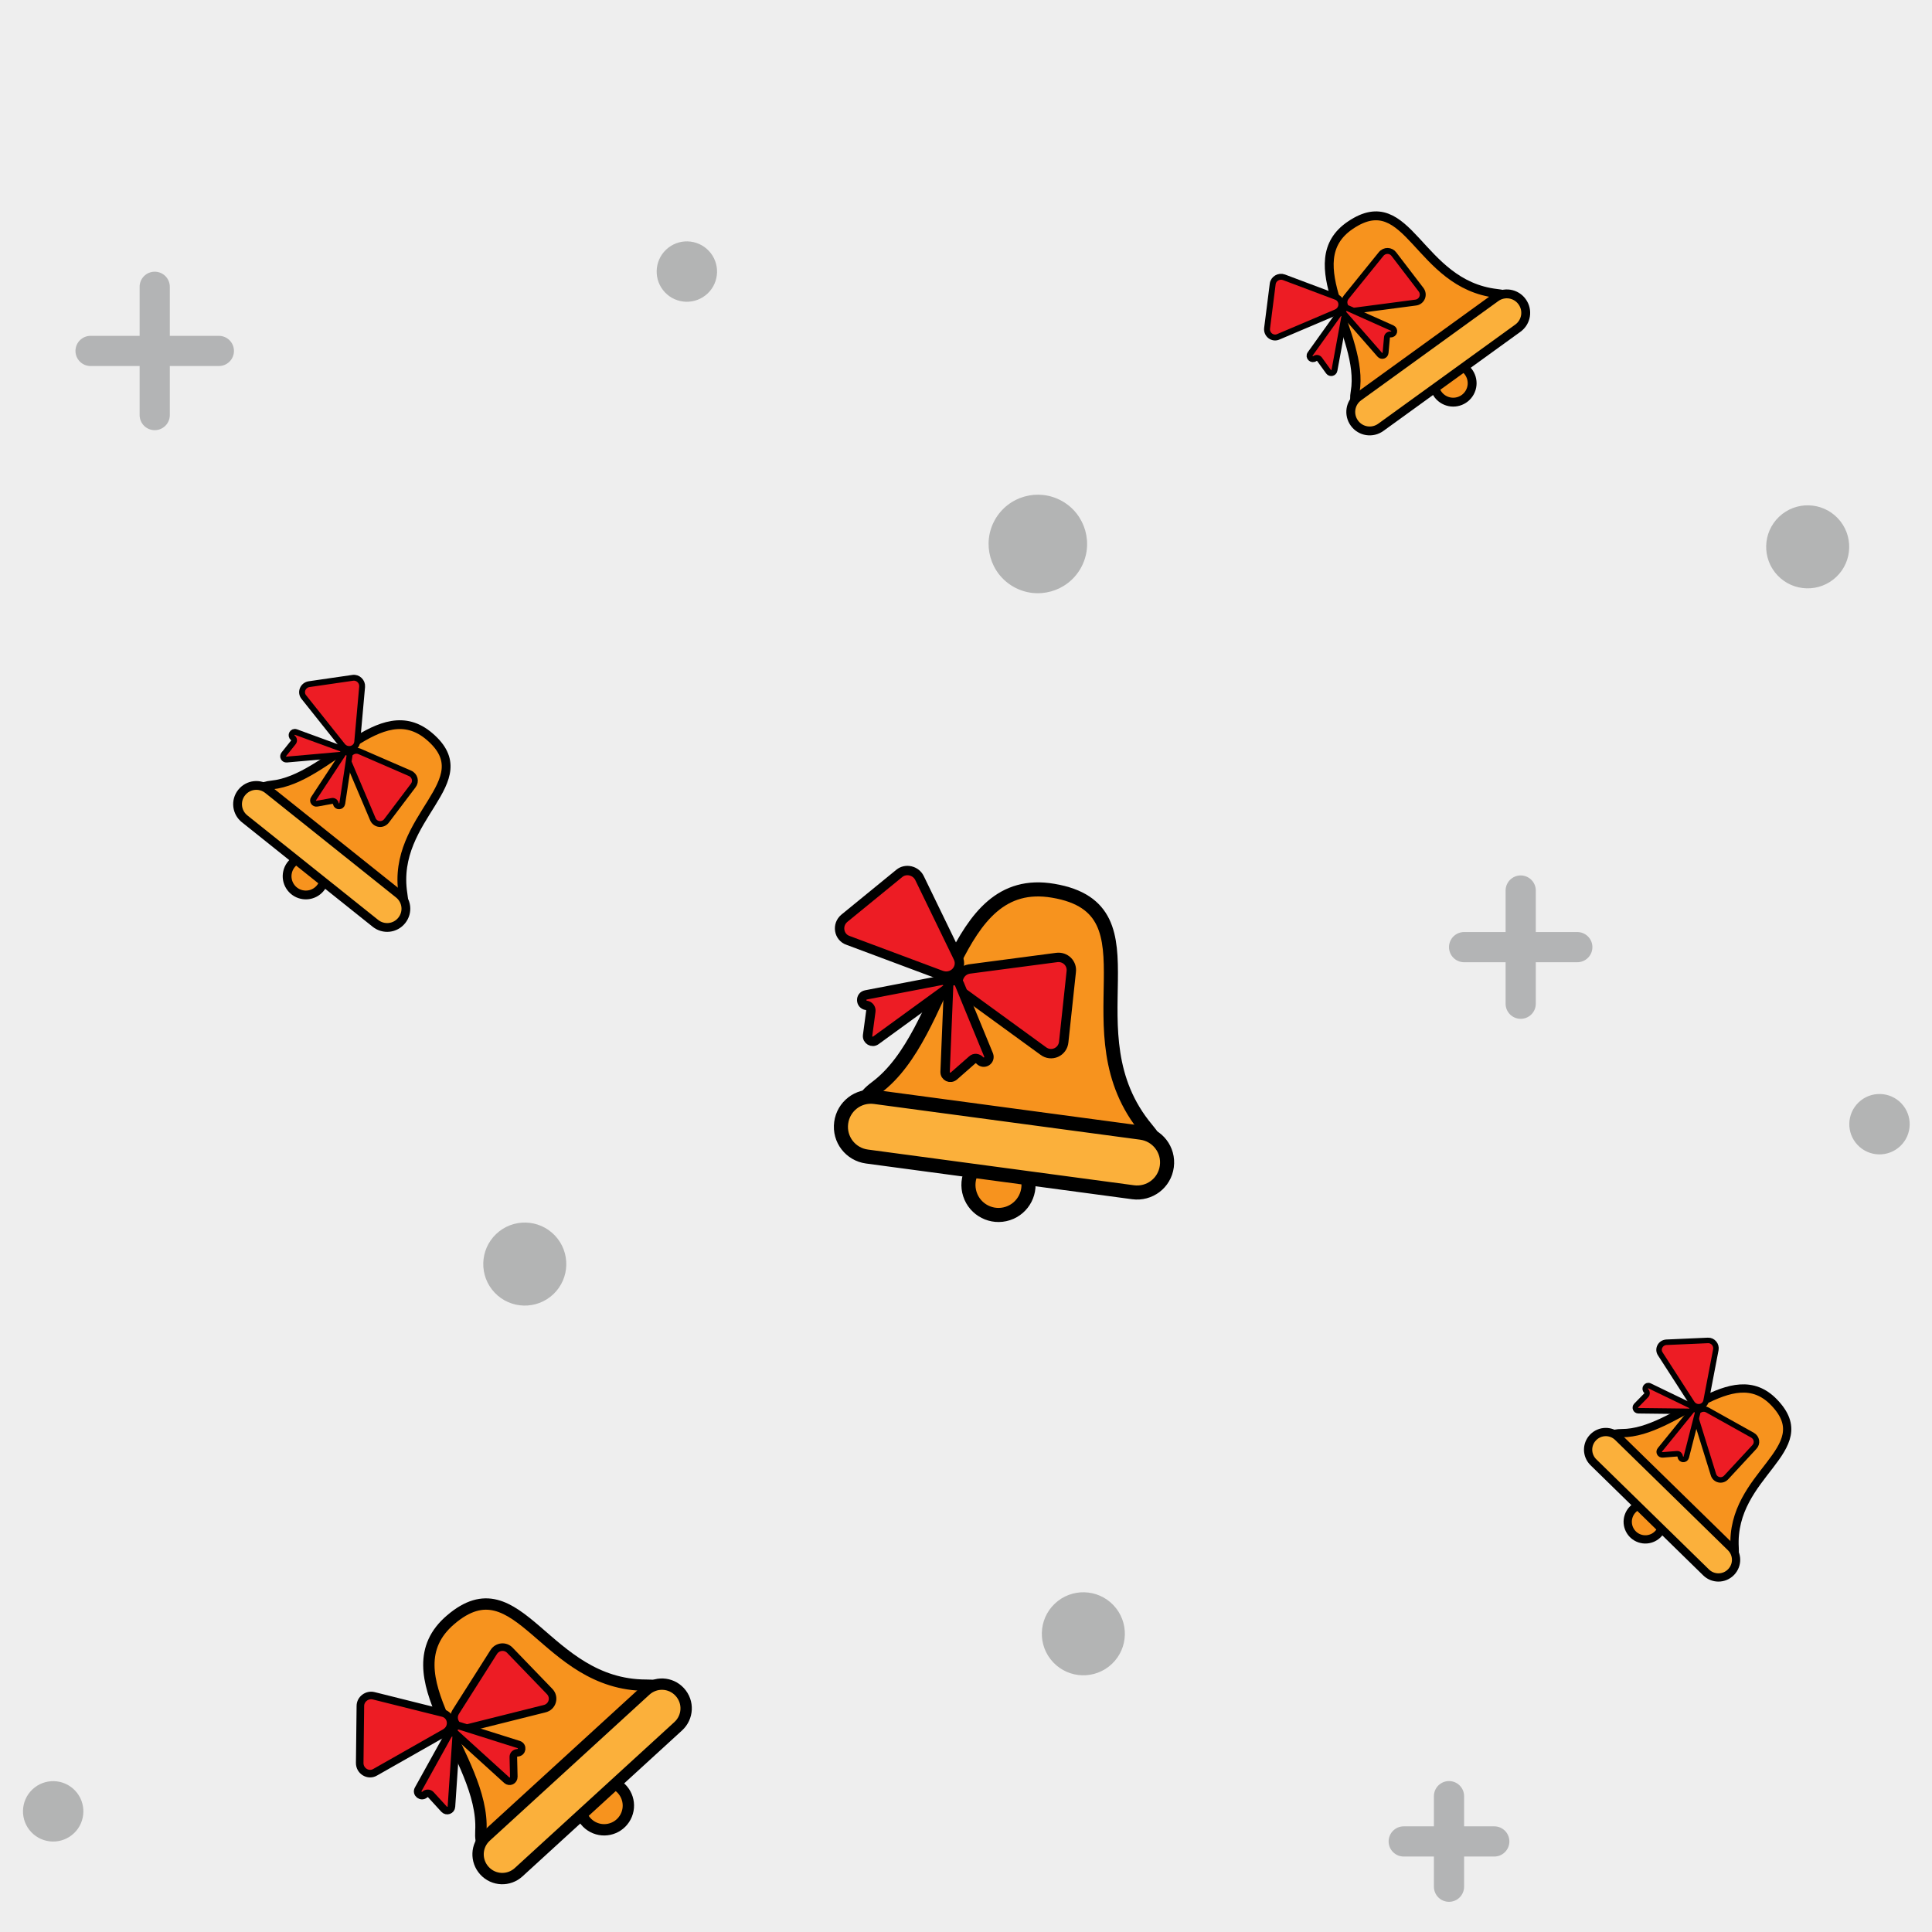 <?xml version="1.0" encoding="utf-8"?>
<svg xmlns="http://www.w3.org/2000/svg" xmlns:xlink="http://www.w3.org/1999/xlink" viewBox="0 0 256 256" width="256px" height="256px">
<style type="text/css">@keyframes ld-pulse
{
  0% {
    animation-timing-function: cubic-bezier(0.041,0.391,0.509,0.69);
    transform: scale(1);
  }
  24.3% {
    animation-timing-function: cubic-bezier(0.225,0.633,0.525,1);
    transform: scale(0.846);
  }
  55% {
    animation-timing-function: cubic-bezier(0.304,0.339,0.655,0.614);
    transform: scale(0.802);
  }
  70.2% {
    animation-timing-function: cubic-bezier(0.446,0.273,0.556,0.729);
    transform: scale(0.829);
  }
  82.3% {
    animation-timing-function: cubic-bezier(0.683,0.184,1,0.736);
    transform: scale(0.869);
  }
  100% {
    transform: scale(1);
  }
}
.ld.ld-pulse {
  animation: ld-pulse 0.5s infinite;
}</style>
<rect x="0" y="0" width="256" height="256" fill="#eee"/>
<defs>
  <g id="id-0.7433211751734203"><!--Generator: Adobe Illustrator 21.0.0, SVG Export Plug-In . SVG Version: 6.00 Build 0)--><g><g><ellipse transform="matrix(0.902 -0.432 0.432 0.902 -28.838 30.633)" style="fill:#f7931e;stroke:#000;stroke-width:3;stroke-linecap:round;stroke-miterlimit:10" cx="52.9" cy="78.7" rx="6.4" ry="6.4"/></g><path style="fill:#f7931e;stroke:#000;stroke-width:3;stroke-linecap:round;stroke-miterlimit:10" d="M82.6,62.8 c10.8,9.9-10,5.3-24.9,5.3s-43.9,3.9-33.4-6.4c14-13.7,9.5-47.4,31.8-46.6C79.9,15.9,62.7,44.6,82.6,62.8z"/><path style="fill:#fbb03b;stroke:#000;stroke-width:3;stroke-linecap:round;stroke-miterlimit:10" d="M81.5,76.5H24.3 c-3.5,0-6.4-2.8-6.4-6.4v0c0-3.5,2.8-6.4,6.4-6.4h57.2c3.5,0,6.4,2.8,6.4,6.4v0C87.9,73.7,85,76.5,81.5,76.5z"/><g><path style="fill:#ed1c24;stroke:#000;stroke-width:2;stroke-linecap:round;stroke-miterlimit:10" d="M37.9,31.9L27.5,16.2 c-1-1.5-3.2-1.7-4.4-0.4l-10.3,11c-1.5,1.6-0.7,4.2,1.4,4.6l20.6,4.7C37.4,36.7,39.3,34,37.9,31.9z"/><path style="fill:#ed1c24;stroke:#000;stroke-width:2;stroke-linecap:round;stroke-miterlimit:10" d="M40.6,34l18.1-4.9 c1.8-0.5,3.5,0.8,3.5,2.6l0.4,15c0.1,2.2-2.2,3.6-4.1,2.5L40,39.2C37.8,38,38.2,34.7,40.6,34z"/><path style="fill:#ed1c24;stroke:#000;stroke-width:2;stroke-linecap:round;stroke-miterlimit:10" d="M36.2,39L22.9,51.7 c-0.7,0.7-1.9,0.2-1.9-0.8l0-5.2c0-0.6-0.5-1.1-1.1-1.1h0c-1.3,0-1.6-1.8-0.4-2.2l15.5-5.2C36.2,36.8,37.1,38.2,36.2,39z"/><path style="fill:#ed1c24;stroke:#000;stroke-width:2;stroke-linecap:round;stroke-miterlimit:10" d="M36.7,38.1l1.7,18.3 c0.1,1,1.3,1.4,2,0.6l3.4-3.9c0.4-0.5,1.1-0.5,1.6-0.1l0,0c1,0.8,2.3-0.3,1.7-1.4l-8.2-14.2C38.2,36.4,36.6,36.9,36.7,38.1z"/></g></g></g>
  <g id="id-0.7433211751734203-2">
    
<!-- Generator: Adobe Illustrator 21.0.0, SVG Export Plug-In . SVG Version: 6.00 Build 0)  -->






<ellipse transform="matrix(0.725 -0.689 0.689 0.725 -96.259 93.945)" fill="#B3B4B4" cx="69.5" cy="167.5" rx="5.5" ry="5.5"/>
<ellipse transform="matrix(0.725 -0.689 0.689 0.725 15.938 184.912)" fill="#B3B4B4" cx="239.5" cy="72.5" rx="5.5" ry="5.5"/>
<g>
	
		<line fill="none" stroke="#B3B4B5" stroke-width="4" stroke-linecap="round" stroke-linejoin="round" stroke-miterlimit="10" x1="194" y1="125.5" x2="209" y2="125.5"/>
	
		<line fill="none" stroke="#B3B4B5" stroke-width="4" stroke-linecap="round" stroke-linejoin="round" stroke-miterlimit="10" x1="201.5" y1="133" x2="201.5" y2="118"/>
</g>
<g>
	
		<line fill="none" stroke="#B3B4B5" stroke-width="4" stroke-linecap="round" stroke-linejoin="round" stroke-miterlimit="10" x1="186" y1="244" x2="198" y2="244"/>
	
		<line fill="none" stroke="#B3B4B5" stroke-width="4" stroke-linecap="round" stroke-linejoin="round" stroke-miterlimit="10" x1="192" y1="250" x2="192" y2="238"/>
</g>
<g>
	
		<line fill="none" stroke="#B3B4B5" stroke-width="4" stroke-linecap="round" stroke-linejoin="round" stroke-miterlimit="10" x1="12" y1="46.5" x2="29" y2="46.5"/>
	
		<line fill="none" stroke="#B3B4B5" stroke-width="4" stroke-linecap="round" stroke-linejoin="round" stroke-miterlimit="10" x1="20.5" y1="55" x2="20.5" y2="38"/>
</g>
<ellipse transform="matrix(0.49 -0.872 0.872 0.49 7.204 156.645)" fill="#B3B4B4" cx="137.531" cy="72.163" rx="6.525" ry="6.525"/>
<ellipse transform="matrix(0.725 -0.689 0.689 0.725 -109.657 158.394)" fill="#B3B4B4" cx="143.5" cy="216.5" rx="5.5" ry="5.5"/>
<ellipse transform="matrix(0.725 -0.689 0.689 0.725 0.233 72.584)" fill="#B3B4B4" cx="91" cy="36" rx="4" ry="4"/>
<ellipse transform="matrix(0.725 -0.689 0.689 0.725 -34.143 212.498)" fill="#B3B4B4" cx="249" cy="149" rx="4" ry="4"/>
<ellipse transform="matrix(0.725 -0.689 0.689 0.725 -163.389 70.836)" fill="#B3B4B4" cx="7" cy="240" rx="4" ry="4"/>


    <g transform="matrix(0.991 0.133 -0.133 0.991 19.595 -16.4) translate(133,139) scale(0.622)"><g class="ld ld-pulse" style="animation-delay:0s"><g data-icon="">  <use xlink:href="#id-0.7433211751734203" x="-50" y="-50"/>
</g></g></g><g transform="matrix(0.81 -0.586 0.586 0.81 10.356 116.519) translate(185.074,42.271) scale(0.392)"><g class="ld ld-pulse" style="animation-delay:-0.1s"><g data-icon="">  <use xlink:href="#id-0.7433211751734203" x="-50" y="-50"/>
</g></g></g><g transform="matrix(0.715 0.699 -0.699 0.715 199.137 -101.966) translate(224.712,193.418) scale(0.365)"><g class="ld ld-pulse" style="animation-delay:-0.2s"><g data-icon="">  <use xlink:href="#id-0.7433211751734203" x="-50" y="-50"/>
</g></g></g><g transform="matrix(0.781 0.624 -0.624 0.781 76.82 -5.742) translate(46.602,106.727) scale(0.388)"><g class="ld ld-pulse" style="animation-delay:-0.3s"><g data-icon="">  <use xlink:href="#id-0.7433211751734203" x="-50" y="-50"/>
</g></g></g><g transform="matrix(0.738 -0.675 0.675 0.738 -136.806 106.836) translate(69.203,229.626) scale(0.501)"><g class="ld ld-pulse" style="animation-delay:-0.4s"><g data-icon="">  <use xlink:href="#id-0.7433211751734203" x="-50" y="-50"/>
</g></g></g>
  </g>
</defs>
<g>
  <use xlink:href="#id-0.7433211751734203-2" x="0" y="0"/>
  <use xlink:href="#id-0.7433211751734203-2" x="-256" y="0"/>
  <animateTransform attributeName="transform" type="translate" repeatCount="indefinite" dur="4s"
  keyTimes="0;1" values="0;256"/>
</g>
</svg>
